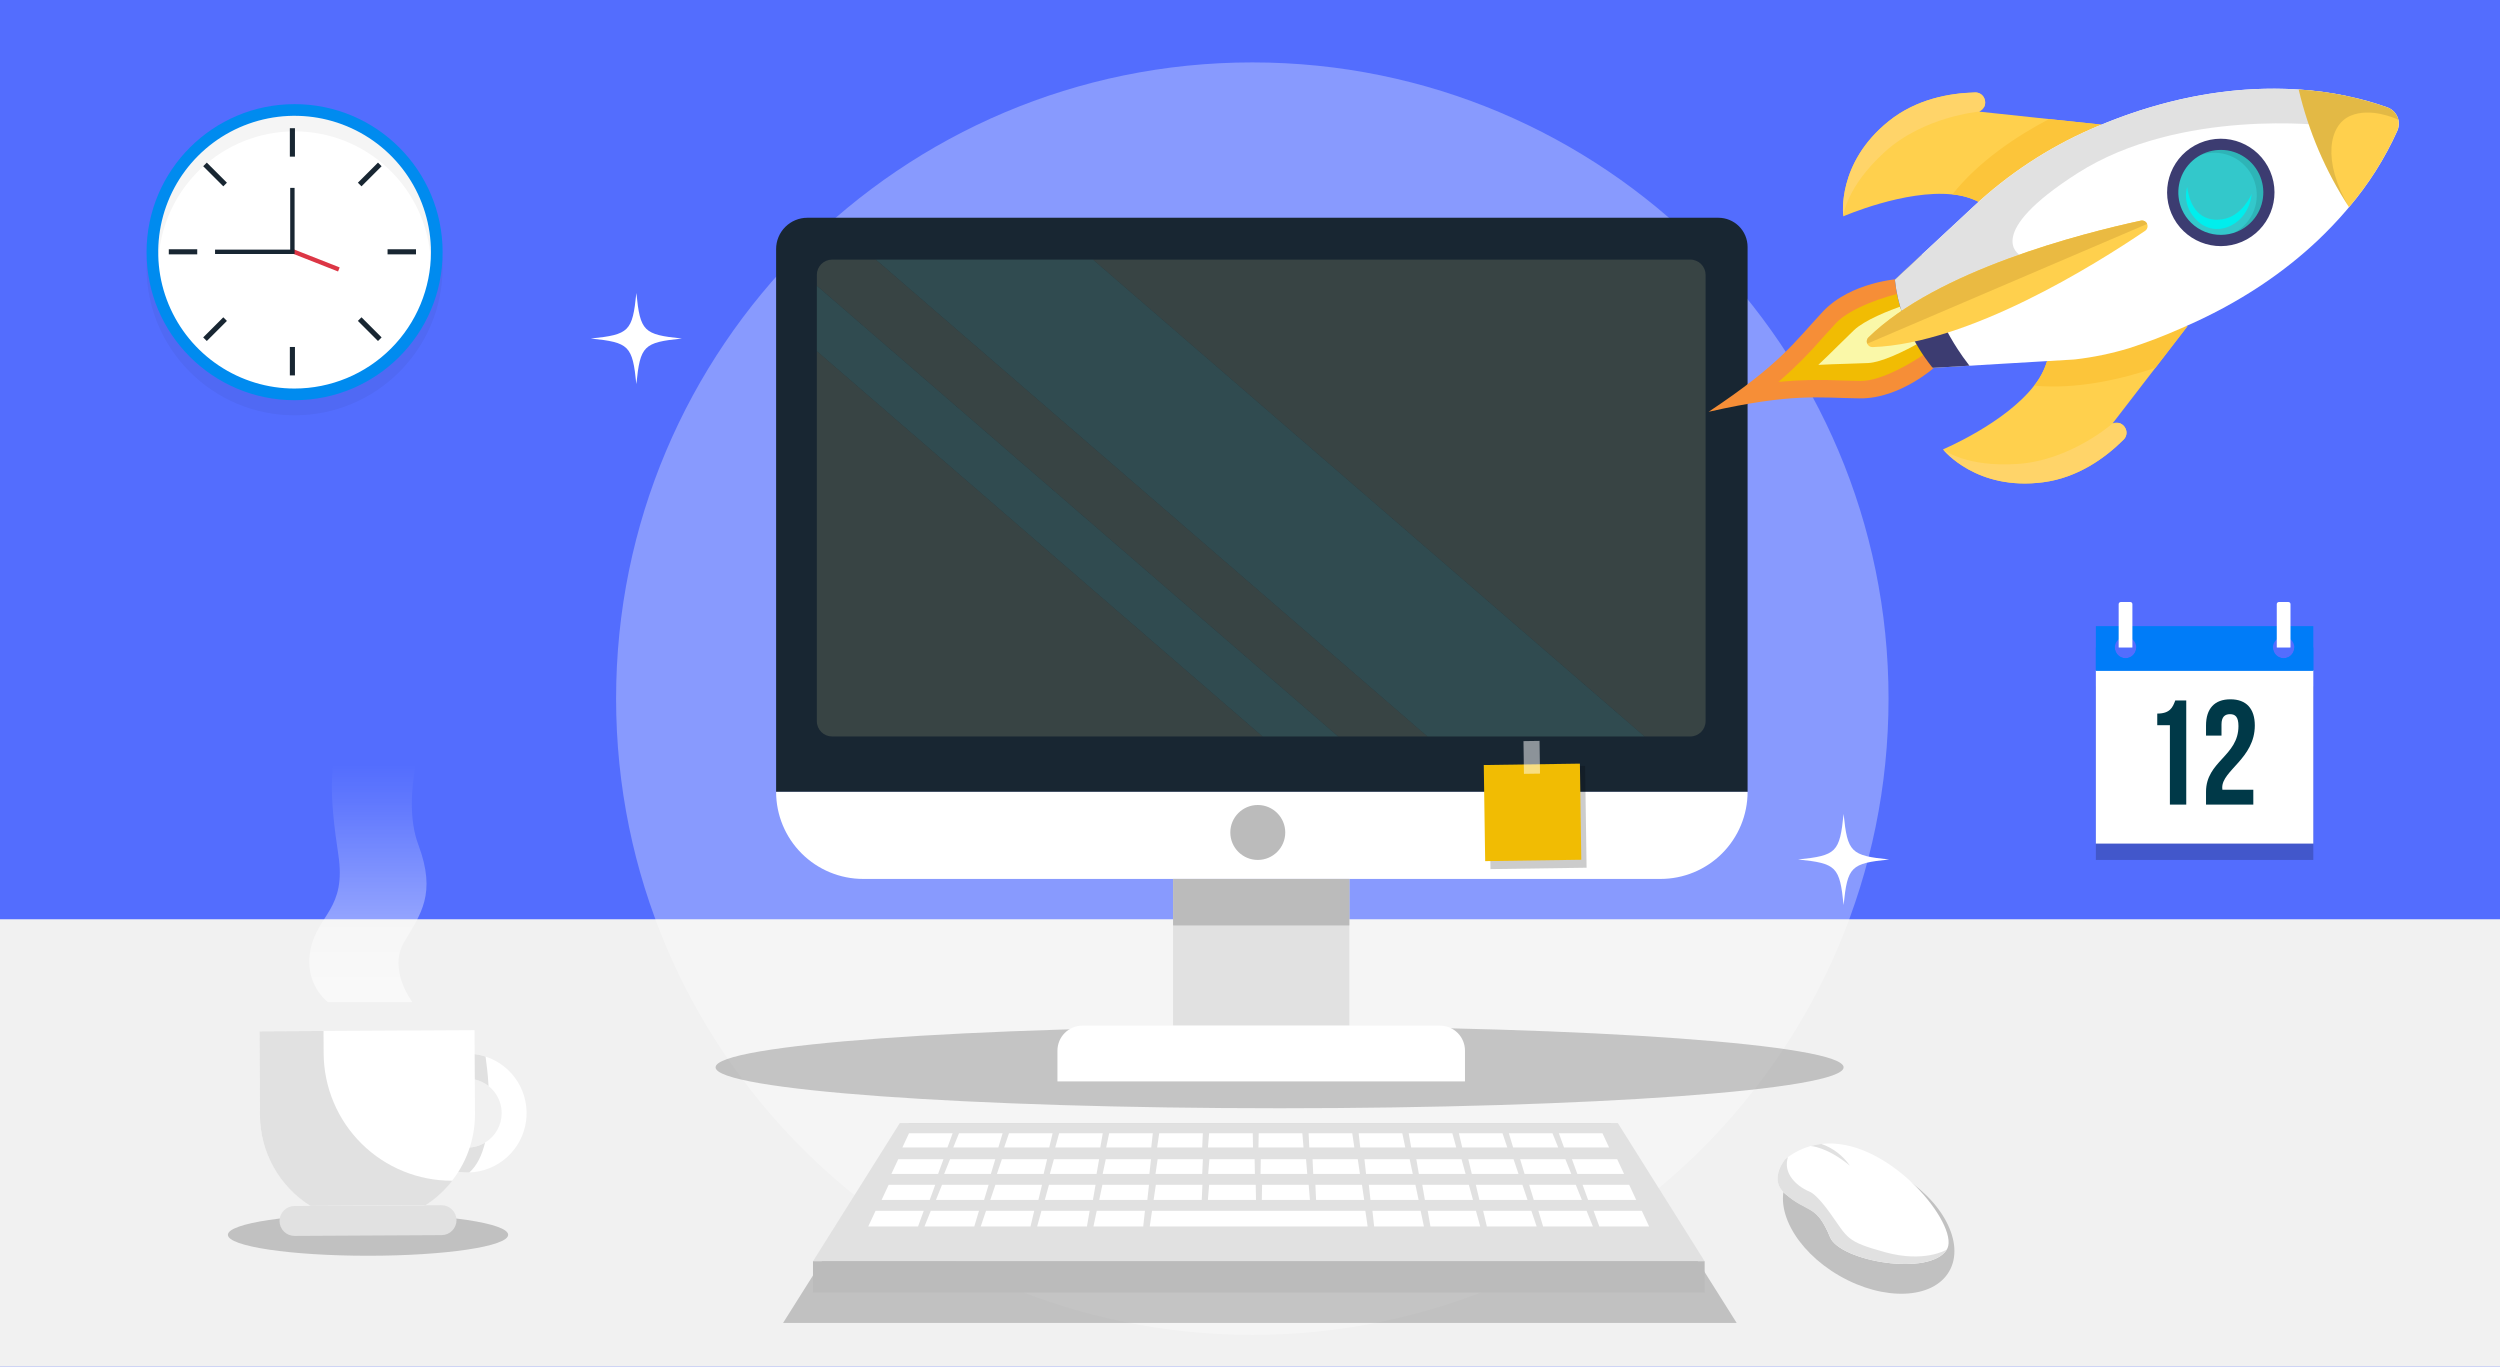 <svg width="1200" height="656" viewBox="0 0 1200 656" fill="none" xmlns="http://www.w3.org/2000/svg">
<path d="M1200 0H0V656H1200V0Z" fill="#536DFE"/>
<path d="M1200 441.26H0V656H1200V441.26Z" fill="#F1F1F1"/>
<path opacity="0.2" d="M176.649 602.766C213.797 602.766 243.912 598.262 243.912 592.705C243.912 587.149 213.797 582.644 176.649 582.644C139.501 582.644 109.386 587.149 109.386 592.705C109.386 598.262 139.501 602.766 176.649 602.766Z" fill="black"/>
<path d="M233.067 507.159C229.14 505.883 224.982 505.474 220.881 505.962C216.781 506.45 212.835 507.822 209.317 509.985C205.798 512.147 202.792 515.047 200.504 518.485C198.217 521.923 196.703 525.817 196.068 529.898C195.432 533.978 195.691 538.148 196.825 542.118C197.959 546.089 199.942 549.766 202.636 552.896C205.33 556.025 208.672 558.532 212.43 560.244C216.189 561.955 220.274 562.83 224.403 562.808C224.703 562.808 224.987 562.797 225.276 562.789C231.974 562.548 238.374 559.955 243.351 555.466C248.328 550.977 251.566 544.878 252.496 538.241C253.425 531.603 251.988 524.849 248.435 519.166C244.882 513.482 239.441 509.231 233.067 507.159V507.159ZM232.817 548.448C229.691 550.338 226.028 551.141 222.399 550.731C218.769 550.321 215.377 548.722 212.752 546.182C210.127 543.643 208.416 540.306 207.885 536.692C207.355 533.078 208.036 529.39 209.821 526.203C211.607 523.017 214.396 520.511 217.755 519.076C221.114 517.641 224.854 517.358 228.39 518.271C231.927 519.184 235.062 521.241 237.307 524.123C239.552 527.004 240.78 530.547 240.8 534.2C240.821 537.064 240.096 539.883 238.696 542.381C237.296 544.88 235.27 546.97 232.817 548.448V548.448Z" fill="white"/>
<path d="M224.339 550.839C227.329 550.826 230.26 550 232.817 548.449C231.391 554.336 229.025 559.474 225.276 562.79C224.987 562.799 224.699 562.807 224.403 562.809C220.274 562.83 216.19 561.954 212.433 560.243C208.675 558.531 205.334 556.024 202.641 552.895C199.947 549.766 197.965 546.089 196.831 542.119C195.698 538.148 195.44 533.979 196.075 529.9C196.71 525.82 198.223 521.927 200.51 518.489C202.797 515.051 205.803 512.151 209.321 509.989C212.838 507.827 216.783 506.454 220.883 505.966C224.983 505.477 229.14 505.885 233.067 507.16C233.513 510.249 234.16 515.35 234.509 521.304C232.435 519.665 229.998 518.546 227.402 518.043C224.807 517.539 222.129 517.664 219.591 518.408C217.054 519.152 214.733 520.493 212.82 522.318C210.908 524.144 209.461 526.401 208.6 528.901C207.739 531.401 207.49 534.07 207.873 536.686C208.256 539.302 209.26 541.789 210.801 543.937C212.342 546.085 214.376 547.833 216.731 549.034C219.086 550.234 221.695 550.854 224.339 550.839V550.839Z" fill="#E1E1E1"/>
<path d="M227.775 494.472L227.991 534.78C228.021 548.441 222.634 561.557 213.011 571.254C203.388 580.95 190.313 586.436 176.652 586.509C162.991 586.583 149.858 581.237 140.131 571.645C130.405 562.052 124.877 548.995 124.761 535.334L124.544 495.026L227.775 494.472Z" fill="white"/>
<path d="M211.991 592.862L141.384 593.241C139.482 593.246 137.655 592.497 136.303 591.159C134.951 589.822 134.183 588.003 134.167 586.101V586.101C134.163 584.199 134.911 582.373 136.249 581.021C137.587 579.669 139.405 578.901 141.307 578.885L211.914 578.506C213.816 578.501 215.643 579.25 216.995 580.588C218.347 581.925 219.115 583.744 219.131 585.646C219.135 587.548 218.387 589.374 217.049 590.726C215.711 592.078 213.893 592.846 211.991 592.862Z" fill="#E1E1E1"/>
<path d="M217.123 566.74C213.512 571.383 209.136 575.376 204.182 578.547L149.039 578.847C141.651 574.231 135.55 567.821 131.306 560.214C127.061 552.607 124.809 544.049 124.761 535.338L124.544 495.03L155.291 494.865L155.349 505.63C155.437 521.926 161.994 537.52 173.579 548.981C185.164 560.442 200.827 566.832 217.123 566.744V566.744V566.74Z" fill="#E1E1E1"/>
<path d="M157.46 481.03C157.46 481.03 145.609 472.46 149.066 455.671C152.523 438.882 166.349 436.413 162.398 410.242C158.447 384.071 156.472 360.369 167.83 346.542H204.864C204.864 346.542 191.902 381.725 200.79 405.427C209.678 429.129 201.843 438.881 193.971 452.214C186.099 465.547 197.95 481.029 197.95 481.029H157.46V481.03Z" fill="url(#paint0_linear)"/>
<path opacity="0.2" d="M1110.39 329.498H1006.01V412.767H1110.39V329.498Z" fill="black"/>
<path d="M1110.39 321.654H1006.01V404.923H1110.39V321.654Z" fill="white"/>
<path d="M1006.01 300.546V321.914H1110.39V300.546H1006.01ZM1020.26 315.962C1018.9 315.962 1017.59 315.42 1016.63 314.457C1015.66 313.494 1015.12 312.188 1015.12 310.825V310.819C1015.12 309.457 1015.66 308.15 1016.62 307.187C1017.59 306.224 1018.89 305.683 1020.25 305.683C1021.62 305.683 1022.92 306.224 1023.89 307.187C1024.85 308.15 1025.39 309.457 1025.39 310.819V310.825C1025.39 312.186 1024.85 313.492 1023.89 314.456C1022.93 315.419 1021.62 315.961 1020.26 315.962V315.962ZM1096.15 315.962C1094.78 315.962 1093.48 315.42 1092.51 314.457C1091.55 313.494 1091.01 312.187 1091.01 310.825V310.819C1091.01 309.457 1091.55 308.15 1092.51 307.187C1093.48 306.224 1094.78 305.683 1096.15 305.683C1097.51 305.683 1098.81 306.224 1099.78 307.187C1100.74 308.15 1101.28 309.457 1101.28 310.819V310.825C1101.28 311.5 1101.15 312.168 1100.89 312.791C1100.63 313.414 1100.26 313.981 1099.78 314.458C1099.3 314.935 1098.74 315.313 1098.11 315.571C1097.49 315.829 1096.82 315.962 1096.15 315.962V315.962Z" fill="#007CF8"/>
<path d="M1110.39 310.825V321.913H1006.01V310.825H1015.11C1015.11 312.187 1015.66 313.494 1016.62 314.457C1017.58 315.42 1018.89 315.961 1020.25 315.961C1021.61 315.961 1022.92 315.42 1023.88 314.457C1024.85 313.494 1025.39 312.187 1025.39 310.825H1091.01C1091.01 312.187 1091.55 313.494 1092.51 314.457C1093.47 315.42 1094.78 315.961 1096.14 315.961C1097.5 315.961 1098.81 315.42 1099.77 314.457C1100.74 313.494 1101.28 312.187 1101.28 310.825H1110.38H1110.39Z" fill="#007CF8"/>
<path d="M1017.96 288.974H1022.55C1022.81 288.974 1023.07 289.079 1023.26 289.267C1023.44 289.454 1023.55 289.709 1023.55 289.974V310.674C1023.55 310.714 1023.53 310.752 1023.5 310.781C1023.48 310.809 1023.44 310.825 1023.4 310.825H1017.11C1017.07 310.825 1017.04 310.809 1017.01 310.781C1016.98 310.752 1016.96 310.714 1016.96 310.674V289.974C1016.96 289.709 1017.07 289.454 1017.26 289.267C1017.44 289.079 1017.7 288.974 1017.96 288.974Z" fill="white"/>
<path d="M1093.85 288.974H1098.44C1098.7 288.974 1098.96 289.079 1099.15 289.267C1099.33 289.454 1099.44 289.709 1099.44 289.974V310.674C1099.44 310.714 1099.42 310.752 1099.39 310.781C1099.37 310.809 1099.33 310.825 1099.29 310.825H1093C1092.98 310.825 1092.96 310.821 1092.94 310.814C1092.92 310.806 1092.91 310.795 1092.89 310.781C1092.88 310.767 1092.87 310.75 1092.86 310.732C1092.85 310.713 1092.85 310.694 1092.85 310.674V289.974C1092.85 289.842 1092.88 289.712 1092.93 289.59C1092.98 289.469 1093.05 289.358 1093.14 289.265C1093.24 289.173 1093.35 289.099 1093.47 289.049C1093.59 288.999 1093.72 288.973 1093.85 288.974V288.974Z" fill="white"/>
<path d="M1035.48 342.519C1041.55 342.519 1042.9 339.592 1044.12 336.237H1049.4V386.209H1041.55V348.087H1035.48V342.519V342.519Z" fill="#003948"/>
<path d="M1070.39 342.8C1067.89 342.8 1066.32 344.156 1066.32 347.726V353.08H1058.89V348.23C1058.89 340.23 1062.89 335.665 1070.6 335.665C1078.31 335.665 1082.31 340.234 1082.31 348.23C1082.31 363.935 1066.67 369.789 1066.67 377.999C1066.66 378.357 1066.69 378.716 1066.74 379.07H1081.59V386.209H1058.89V380.07C1058.89 365.364 1074.46 362.937 1074.46 348.517C1074.46 344.018 1072.88 342.8 1070.39 342.8Z" fill="#003948"/>
<g opacity="0.2">
<path opacity="0.2" d="M141.401 199.344C180.644 199.344 212.456 167.532 212.456 128.289C212.456 89.046 180.644 57.234 141.401 57.234C102.158 57.234 70.346 89.046 70.346 128.289C70.346 167.532 102.158 199.344 141.401 199.344Z" fill="black"/>
</g>
<path d="M141.401 192.098C180.644 192.098 212.456 160.286 212.456 121.043C212.456 81.8 180.644 49.988 141.401 49.988C102.158 49.988 70.346 81.8 70.346 121.043C70.346 160.286 102.158 192.098 141.401 192.098Z" fill="#008BEF"/>
<path d="M141.4 186.5C128.454 186.5 115.799 182.661 105.035 175.469C94.271 168.277 85.882 158.054 80.927 146.094C75.973 134.133 74.677 120.972 77.203 108.275C79.728 95.578 85.962 83.915 95.116 74.761C104.27 65.607 115.933 59.373 128.63 56.848C141.327 54.322 154.488 55.618 166.449 60.572C178.409 65.527 188.632 73.916 195.824 84.68C203.016 95.444 206.855 108.099 206.855 121.045C206.835 138.399 199.933 155.036 187.662 167.307C175.391 179.578 158.754 186.48 141.4 186.5V186.5Z" fill="white"/>
<path d="M141.575 61.539H139.125V75.19H141.575V61.539Z" fill="#182632"/>
<path d="M141.575 166.547H139.125V180.198H141.575V166.547Z" fill="#182632"/>
<path d="M94.672 119.643H81.021V122.093H94.672V119.643Z" fill="#182632"/>
<path d="M199.68 119.643H186.029V122.093H199.68V119.643Z" fill="#182632"/>
<path d="M181.437 78.049L171.784 87.702L173.516 89.434L183.169 79.781L181.437 78.049Z" fill="#182632"/>
<path d="M107.185 152.301L97.532 161.954L99.264 163.686L108.917 154.034L107.185 152.301Z" fill="#182632"/>
<path d="M99.265 78.049L97.532 79.782L107.185 89.434L108.918 87.702L99.265 78.049Z" fill="#182632"/>
<path d="M173.516 152.299L171.783 154.032L181.435 163.685L183.168 161.953L173.516 152.299Z" fill="#182632"/>
<g opacity="0.2">
<path opacity="0.2" d="M206.855 121.043C206.855 122.296 206.82 123.542 206.75 124.781C205.799 108.093 198.5 92.4 186.349 80.922C174.197 69.444 158.115 63.049 141.4 63.049C124.685 63.049 108.603 69.444 96.451 80.922C84.3 92.4 77.001 108.093 76.05 124.781C75.98 123.542 75.945 122.296 75.945 121.043C75.945 103.683 82.841 87.034 95.116 74.759C107.392 62.484 124.04 55.588 141.4 55.588C158.76 55.588 175.408 62.484 187.684 74.759C199.959 87.034 206.855 103.683 206.855 121.043V121.043Z" fill="black"/>
</g>
<path d="M139.894 119.249L139.125 121.203L162.269 130.316L163.039 128.362L139.894 119.249Z" fill="#DC3645"/>
<path d="M141.401 121.918H103.224V119.818H139.3V90.185H141.401V121.918Z" fill="#182632"/>
<path opacity="0.8" d="M601.111 640.729C769.772 640.729 906.498 504.003 906.498 335.342C906.498 166.681 769.772 29.955 601.111 29.955C432.45 29.955 295.724 166.681 295.724 335.342C295.724 504.003 432.45 640.729 601.111 640.729Z" fill="url(#paint1_linear)"/>
<path opacity="0.2" d="M614.205 531.964C763.721 531.964 884.928 523.168 884.928 512.318C884.928 501.468 763.721 492.672 614.205 492.672C464.689 492.672 343.482 501.468 343.482 512.318C343.482 523.168 464.689 531.964 614.205 531.964Z" fill="black"/>
<path d="M387.556 104.522H824.818C828.537 104.522 832.104 105.999 834.734 108.629C837.364 111.259 838.841 114.826 838.841 118.545V380.087H372.533V119.545C372.533 115.561 374.116 111.739 376.933 108.922C379.75 106.105 383.572 104.522 387.556 104.522V104.522Z" fill="#182632"/>
<path d="M797.04 421.888H414.334C403.248 421.888 392.616 417.484 384.777 409.645C376.938 401.806 372.534 391.174 372.534 380.088H838.842C838.842 385.577 837.761 391.013 835.66 396.085C833.559 401.156 830.48 405.764 826.598 409.646C822.717 413.527 818.108 416.606 813.037 418.707C807.965 420.807 802.529 421.888 797.04 421.888V421.888Z" fill="white"/>
<path d="M647.691 421.888H563.074V492.301H647.691V421.888Z" fill="#E1E1E1"/>
<path d="M647.691 421.888H563.074V444.209H647.691V421.888Z" fill="#BBBBBB"/>
<path d="M519.573 492.3H691.193C694.376 492.3 697.428 493.564 699.678 495.815C701.929 498.065 703.193 501.117 703.193 504.3V519.085H507.573V504.3C507.573 501.117 508.837 498.065 511.088 495.815C513.338 493.564 516.39 492.3 519.573 492.3V492.3Z" fill="white"/>
<path d="M399.388 124.611C397.453 124.618 395.6 125.39 394.232 126.758C392.864 128.127 392.094 129.981 392.088 131.916V137.164L642.308 353.5H685.15L420.4 124.611H399.388Z" fill="#384444"/>
<path d="M392.083 217.1V346.2C392.089 348.135 392.86 349.989 394.227 351.357C395.595 352.726 397.448 353.498 399.383 353.505H606.017L392.083 168.541V217.1Z" fill="#384444"/>
<path d="M811.378 124.611H524.627L789.372 353.5H811.378C813.314 353.494 815.168 352.723 816.537 351.354C817.906 349.985 818.677 348.131 818.683 346.195V131.916C818.677 129.98 817.906 128.126 816.537 126.757C815.168 125.388 813.314 124.617 811.378 124.611V124.611Z" fill="#384444"/>
<path opacity="0.57" d="M505.447 124.611H420.404L685.15 353.504H710.226H789.372L524.627 124.611H505.447Z" fill="#436867"/>
<path opacity="0.57" d="M392.083 168.541L606.017 353.504H642.308L392.083 137.164V168.541Z" fill="#436867"/>
<path d="M603.735 412.772C611.018 412.772 616.922 406.868 616.922 399.585C616.922 392.302 611.018 386.398 603.735 386.398C596.452 386.398 590.548 392.302 590.548 399.585C590.548 406.868 596.452 412.772 603.735 412.772Z" fill="#BBBBBB"/>
<path opacity="0.2" d="M760.854 367.612L714.715 368.28L715.422 417.172L761.561 416.504L760.854 367.612Z" fill="black"/>
<path d="M758.354 366.544L712.214 367.211L712.882 413.345L759.021 412.678L758.354 366.544Z" fill="#F1BC03"/>
<path opacity="0.5" d="M738.979 355.626L731.266 355.738L731.493 371.447L739.206 371.336L738.979 355.626Z" fill="white"/>
<path opacity="0.2" d="M833.596 635H375.881L436.32 539.059H773.157L833.596 635Z" fill="black"/>
<path d="M818.23 605.404H390.232L431.912 539.059H776.55L818.23 605.404Z" fill="#E1E1E1"/>
<path d="M818.23 605.404H390.232V620.429H818.23V605.404Z" fill="#BBBBBB"/>
<path d="M454.779 550.771H433.15L436.32 543.971H457.261L454.779 550.771Z" fill="white"/>
<path d="M457.579 550.771L460.314 543.971H481.256L479.208 550.771H457.579Z" fill="white"/>
<path d="M482.008 550.771L484.308 543.971H505.25L503.637 550.771H482.008Z" fill="white"/>
<path d="M506.516 550.771L508.382 543.971H529.324L528.145 550.771H506.516Z" fill="white"/>
<path d="M530.972 550.771L532.403 543.971H553.344L552.601 550.771H530.972Z" fill="white"/>
<path d="M555.428 550.771L556.423 543.971H577.365L577.056 550.771H555.428Z" fill="white"/>
<path d="M579.82 550.771L580.381 543.971H601.322L601.449 550.771H579.82Z" fill="white"/>
<path d="M604.058 550.771L604.184 543.971H625.126L625.687 550.771H604.058Z" fill="white"/>
<path d="M628.451 550.771L628.142 543.971H649.083L650.079 550.771H628.451Z" fill="white"/>
<path d="M652.906 550.771L652.163 543.971H673.104L674.535 550.771H652.906Z" fill="white"/>
<path d="M677.362 550.771L676.183 543.971H697.125L698.99 550.771H677.362Z" fill="white"/>
<path d="M701.87 550.771L700.257 543.971H721.199L723.499 550.771H701.87Z" fill="white"/>
<path d="M726.299 550.771L724.251 543.971H745.193L747.928 550.771H726.299Z" fill="white"/>
<path d="M750.728 550.771H772.357L769.187 543.971H748.246L750.728 550.771Z" fill="white"/>
<path d="M450.289 563.482H427.865L431.151 556.431H452.863L450.289 563.482Z" fill="white"/>
<path d="M453.192 563.482L456.028 556.431H477.739L475.616 563.482H453.192Z" fill="white"/>
<path d="M478.52 563.482L480.904 556.431H502.616L500.943 563.482H478.52Z" fill="white"/>
<path d="M503.929 563.482L505.863 556.431H527.574L526.353 563.482H503.929Z" fill="white"/>
<path d="M529.284 563.482L530.767 556.431H552.478L551.707 563.482H529.284Z" fill="white"/>
<path d="M554.638 563.482L555.671 556.431H577.382L577.062 563.482H554.638Z" fill="white"/>
<path d="M579.927 563.482L580.509 556.431H602.22L602.351 563.482H579.927Z" fill="white"/>
<path d="M605.057 563.482L605.187 556.431H626.899L627.48 563.482H605.057Z" fill="white"/>
<path d="M630.346 563.482L630.025 556.431H651.737L652.77 563.482H630.346Z" fill="white"/>
<path d="M655.7 563.482L654.93 556.431H676.641L678.124 563.482H655.7Z" fill="white"/>
<path d="M681.055 563.482L679.833 556.431H701.545L703.479 563.482H681.055Z" fill="white"/>
<path d="M706.464 563.482L704.792 556.431H726.503L728.888 563.482H706.464Z" fill="white"/>
<path d="M731.791 563.482L729.668 556.431H751.38L754.215 563.482H731.791Z" fill="white"/>
<path d="M757.119 563.482H779.542L776.256 556.431H754.544L757.119 563.482Z" fill="white"/>
<path d="M446.263 575.968H423.167L426.551 568.706H448.914L446.263 575.968Z" fill="white"/>
<path d="M449.253 575.968L452.173 568.706H474.536L472.349 575.968H449.253Z" fill="white"/>
<path d="M475.339 575.968L477.796 568.706H500.158L498.435 575.968H475.339Z" fill="white"/>
<path d="M501.51 575.968L503.502 568.706H525.864L524.606 575.968H501.51Z" fill="white"/>
<path d="M527.625 575.968L529.152 568.706H551.515L550.721 575.968H527.625Z" fill="white"/>
<path d="M553.739 575.968L554.802 568.706H577.165L576.835 575.968H553.739Z" fill="white"/>
<path d="M579.786 575.968L580.385 568.706H602.748L602.882 575.968H579.786Z" fill="white"/>
<path d="M605.669 575.968L605.804 568.706H628.166L628.765 575.968H605.669Z" fill="white"/>
<path d="M631.716 575.968L631.387 568.706H653.749L654.812 575.968H631.716Z" fill="white"/>
<path d="M657.831 575.968L657.037 568.706H679.399L680.927 575.968H657.831Z" fill="white"/>
<path d="M683.945 575.968L682.687 568.706H705.049L707.041 575.968H683.945Z" fill="white"/>
<path d="M710.116 575.968L708.394 568.706H730.756L733.212 575.968H710.116Z" fill="white"/>
<path d="M736.203 575.968L734.015 568.706H756.378L759.299 575.968H736.203Z" fill="white"/>
<path d="M762.289 575.968H785.385L782 568.706H759.638L762.289 575.968Z" fill="white"/>
<path d="M440.659 588.706H416.76L420.262 581.192H443.402L440.659 588.706Z" fill="white"/>
<path d="M443.753 588.706L446.775 581.192H469.916L467.652 588.706H443.753Z" fill="white"/>
<path d="M470.747 588.706L473.289 581.192H496.429L494.646 588.706H470.747Z" fill="white"/>
<path d="M497.829 588.706L499.89 581.192H523.03L521.728 588.706H497.829Z" fill="white"/>
<path d="M524.851 588.706L526.432 581.192H549.572L548.751 588.706H524.851Z" fill="white"/>
<path d="M655.363 581.192H632.223H628.89H605.75H602.588H579.448H552.975L551.874 588.706H578.828H602.727H605.611H629.51H632.564H656.463L655.363 581.192Z" fill="white"/>
<path d="M659.587 588.706L658.765 581.192H681.906L683.486 588.706H659.587Z" fill="white"/>
<path d="M686.61 588.706L685.308 581.192H708.448L710.509 588.706H686.61Z" fill="white"/>
<path d="M713.691 588.706L711.909 581.192H735.049L737.591 588.706H713.691Z" fill="white"/>
<path d="M740.685 588.706L738.422 581.192H761.562L764.585 588.706H740.685Z" fill="white"/>
<path d="M767.679 588.706H791.578L788.076 581.192H764.936L767.679 588.706Z" fill="white"/>
<path opacity="0.2" d="M935.618 610.237C943.404 596.751 932.41 575.827 911.061 563.502C889.713 551.177 866.095 552.117 858.309 565.603C850.523 579.089 861.517 600.013 882.865 612.339C904.214 624.664 927.831 623.723 935.618 610.237Z" fill="black"/>
<path d="M935.164 598.008H935.151C935.029 598.64 934.797 599.245 934.465 599.797C934.465 599.8 934.464 599.804 934.461 599.806C934.459 599.809 934.455 599.81 934.452 599.81C926.368 612.897 883.235 605.419 878.433 593.852C878.016 592.843 877.599 591.915 877.209 591.052C871.224 578.194 867.418 581.772 856.909 573.052C856.469 572.697 856.06 572.305 855.685 571.882C855.645 571.829 855.591 571.788 855.55 571.734C849.632 564.996 856.909 556.401 856.909 556.401C857.353 556.052 857.797 555.715 858.24 555.392V555.379C861.517 552.978 865.198 551.182 869.108 550.079C870.789 549.601 872.508 549.267 874.246 549.079C905.009 545.6 937.988 584.707 935.164 598.008Z" fill="white"/>
<path d="M934.451 599.811C926.367 612.898 883.234 605.42 878.432 593.853C878.015 592.844 877.598 591.916 877.208 591.053C871.182 578.253 867.094 582.136 856.908 573.053C856.465 572.663 856.061 572.273 855.684 571.883C855.644 571.83 855.59 571.789 855.549 571.735C849.631 564.997 856.908 556.402 856.908 556.402C857.352 556.053 857.796 555.716 858.239 555.393C857.379 557.881 856.558 563.503 863.377 568.964C865.006 570.219 866.792 571.254 868.69 572.044C870.183 572.689 873.182 574.962 878.535 582.427C887.102 594.357 885.935 595.877 904.935 601.082C923.516 606.186 933.993 600.08 934.451 599.811Z" fill="#E1E1E1"/>
<path d="M887.955 559.556C876.955 550.428 869.112 550.088 869.112 550.088C870.793 549.61 872.512 549.276 874.25 549.088C879.818 551.027 884.62 554.695 887.955 559.556V559.556Z" fill="#E1E1E1"/>
<path d="M327.315 162.494C308.865 164.379 307.338 165.906 305.453 184.356C303.568 165.906 302.041 164.378 283.591 162.494C302.041 160.61 303.568 159.082 305.453 140.632C307.337 159.082 308.865 160.61 327.315 162.494Z" fill="white"/>
<path d="M906.79 412.548C888.34 414.433 886.813 415.96 884.928 434.41C883.043 415.96 881.516 414.432 863.066 412.548C881.516 410.664 883.044 409.136 884.928 390.686C886.813 409.136 888.34 410.663 906.79 412.548Z" fill="white"/>
<path d="M892.654 191.218C872.903 190.976 860.402 188.563 820.388 197.606C820.301 197.624 820.215 197.643 820.125 197.669C820.204 197.617 820.277 197.569 820.35 197.517C854.525 174.825 861.414 164.117 874.88 149.667C888.407 135.153 911.866 133.846 911.866 133.846L922.3 153.907L922.338 153.997L929.638 175.397C929.638 175.397 912.493 191.46 892.654 191.218Z" fill="#F68E37"/>
<path d="M853.7 183.3C861.303 176.729 868.415 169.61 874.978 162C876.946 159.8 878.978 157.529 881.141 155.212C888.241 147.592 905.741 142.001 912.45 140.738L918.475 154.823L924.669 169.304C919.131 173.286 903.422 182.995 892.969 182.868C889.802 182.829 886.753 182.731 883.805 182.637C873.767 182.122 863.705 182.343 853.7 183.3V183.3Z" fill="#F1BC03"/>
<path d="M872.786 175.142C876.259 171.889 879.401 168.783 882.499 165.722L882.536 165.685C884.912 163.338 887.368 160.911 889.936 158.461C894.767 153.852 906.243 149.053 914.823 146.282L922.359 163.9C913.891 168.827 902.936 173.971 896.694 174.261C893.144 174.426 889.685 174.526 886.341 174.623H886.3C881.948 174.75 877.535 174.877 872.786 175.142Z" fill="#FAF8A8"/>
<path d="M949.729 96.881C945.792 94.909 941.516 93.705 937.129 93.331C914.429 90.937 884.789 103.845 884.789 103.845C884.788 103.841 884.788 103.838 884.789 103.834C884.707 103.234 881.535 78.262 906.638 58.127C919.812 47.566 935.715 44.7 947.983 44.39C948.935 44.34 949.879 44.587 950.685 45.097C951.491 45.607 952.119 46.354 952.483 47.235C953.003 48.44 953.028 49.801 952.553 51.025C952.316 51.601 951.967 52.125 951.525 52.564C951.083 53.003 950.557 53.349 949.979 53.581L983.521 57.151L1008.64 59.823H1008.65C987.348 80.681 949.729 96.881 949.729 96.881Z" fill="#FFD04D"/>
<path d="M884.791 103.835C884.709 103.235 881.537 78.263 906.64 58.128C919.812 47.566 935.715 44.7 947.983 44.39C948.935 44.34 949.879 44.587 950.685 45.097C951.491 45.607 952.119 46.354 952.483 47.235C953.003 48.44 953.028 49.801 952.553 51.025C951.753 51.853 950.895 52.705 949.979 53.581C949.979 53.581 923.386 55.861 904.607 72.989C886.119 89.848 884.828 103.416 884.791 103.835Z" fill="#FFD469"/>
<path d="M949.729 96.881C945.792 94.909 941.516 93.705 937.129 93.331C949.788 77.331 968.043 65.301 983.515 57.15L1008.63 59.822H1008.64C987.348 80.681 949.729 96.881 949.729 96.881Z" fill="#FCC53A"/>
<path d="M982.522 173.546C981.229 177.754 979.147 181.678 976.388 185.108C962.44 203.179 932.636 215.7 932.636 215.7L932.643 215.708C933.022 216.184 948.889 235.722 980.788 231.475C997.524 229.244 1010.58 219.723 1019.28 211.064C1019.97 210.41 1020.44 209.557 1020.63 208.622C1020.82 207.688 1020.71 206.719 1020.33 205.848C1019.81 204.64 1018.85 203.681 1017.63 203.18C1017.05 202.954 1016.43 202.846 1015.81 202.863C1015.19 202.88 1014.57 203.022 1014.01 203.28L1034.59 176.558L1050 156.543L1050.01 156.536C1020.22 157.528 982.522 173.546 982.522 173.546Z" fill="#FFD04D"/>
<path d="M932.643 215.7C933.022 216.176 948.889 235.714 980.788 231.467C997.524 229.236 1010.58 219.715 1019.28 211.056C1019.97 210.402 1020.44 209.549 1020.63 208.614C1020.82 207.68 1020.71 206.711 1020.33 205.84C1019.81 204.632 1018.85 203.673 1017.63 203.172C1016.48 203.18 1015.27 203.213 1014.01 203.272C1014.01 203.272 993.991 220.928 968.634 222.68C943.676 224.4 932.971 215.967 932.643 215.7Z" fill="#FFD469"/>
<path d="M982.522 173.546C981.229 177.754 979.147 181.678 976.388 185.108C996.701 187.002 1018.01 182.108 1034.59 176.552L1050 156.543L1050.01 156.536C1020.22 157.528 982.522 173.546 982.522 173.546Z" fill="#FCC53A"/>
<path d="M1046.94 157.586C1038.75 161.227 1030.39 164.426 1021.86 167.169C1013.5 169.694 1004.92 171.474 996.246 172.49C995.928 172.532 995.61 172.564 995.293 172.581L979.214 173.531L961.45 174.579L927.65 176.579L909.543 134.247L912.359 131.629L934.331 111.185L947.357 99.062C963.947 83.555 983.053 70.981 1003.86 61.878C1004.45 61.62 1005.06 61.358 1005.66 61.1C1034.47 48.777 1060.28 43.85 1081.97 42.793C1083.52 42.718 1085.04 42.661 1086.54 42.624C1090.15 42.536 1093.63 42.548 1096.99 42.659C1098.44 42.704 1099.86 42.765 1101.25 42.842C1101.96 42.88 1102.67 42.922 1103.37 42.969C1111.32 43.486 1119.22 44.565 1127.01 46.199C1133.35 47.514 1139.59 49.27 1145.68 51.453C1146.81 51.817 1147.86 52.42 1148.73 53.221C1149.61 54.022 1150.31 55.002 1150.78 56.096C1151.25 57.189 1151.47 58.37 1151.45 59.559C1151.42 60.749 1151.13 61.918 1150.62 62.988C1144.65 76.156 1136.88 88.427 1127.53 99.447C1127.03 100.038 1126.53 100.631 1126.02 101.226C1125.11 102.285 1124.18 103.349 1123.22 104.42C1120.98 106.911 1118.58 109.43 1116.03 111.975C1115 113.006 1113.94 114.039 1112.85 115.075C1097.11 130.017 1075.73 145.27 1046.94 157.586Z" fill="white"/>
<path d="M945.324 175.53L927.652 176.576C926.374 174.967 925.158 173.338 924.003 171.691C923.026 170.296 922.094 168.886 921.208 167.459C918.089 162.493 915.512 157.207 913.52 151.692C911.495 146.058 910.161 140.199 909.545 134.244L922.506 122.186C923.618 129.635 925.451 136.958 927.979 144.052C930.947 152.339 934.879 160.248 939.693 167.617C940.5 168.857 941.333 170.086 942.193 171.303C943.198 172.727 944.241 174.136 945.324 175.53Z" fill="#3C3C71"/>
<path d="M913.52 151.692C911.495 146.058 910.161 140.199 909.545 134.244L922.506 122.186L934.332 111.186L947.358 99.063C963.948 83.556 983.054 70.983 1003.86 61.879C1004.45 61.621 1005.06 61.359 1005.66 61.101C1044.64 44.425 1078.14 41.291 1103.37 42.971C1111.32 43.488 1119.22 44.567 1127.02 46.201C1125.71 52.236 1127.83 53.855 1117 60.331C1117 60.331 1046.68 51.537 997.196 83.149C951.865 112.108 969.303 122.227 969.303 122.227L927.974 144.057L913.52 151.692Z" fill="#E1E1E1"/>
<path d="M898.853 166.609C898.306 166.628 897.766 166.481 897.303 166.188C896.841 165.894 896.478 165.468 896.263 164.964C896.048 164.461 895.99 163.904 896.096 163.367C896.203 162.83 896.47 162.338 896.862 161.955C929.82 129.769 999.047 112.079 1027.54 105.916C1028.16 105.781 1028.8 105.864 1029.36 106.153C1029.92 106.441 1030.37 106.916 1030.61 107.495C1030.86 108.075 1030.9 108.722 1030.72 109.327C1030.54 109.931 1030.16 110.454 1029.64 110.806C1005.5 127.158 944.892 165 898.853 166.609Z" fill="#FFD04D"/>
<path d="M1030.61 107.5L896.263 164.968C896.043 164.465 895.983 163.907 896.09 163.369C896.198 162.831 896.467 162.339 896.863 161.959C929.821 129.773 999.048 112.083 1027.55 105.92C1028.16 105.772 1028.81 105.85 1029.37 106.14C1029.94 106.43 1030.38 106.913 1030.61 107.5V107.5Z" fill="#EABA42"/>
<path d="M1076.12 116.059C1089.2 110.461 1095.27 95.315 1089.68 82.229C1084.08 69.143 1068.93 63.073 1055.85 68.67C1042.76 74.268 1036.69 89.414 1042.29 102.5C1047.89 115.586 1063.03 121.657 1076.12 116.059Z" fill="#3C3C71"/>
<path d="M1074 111.106C1073.92 111.141 1073.83 111.177 1073.75 111.206C1068.84 113.226 1063.33 113.251 1058.4 111.275C1053.47 109.299 1049.51 105.479 1047.35 100.626C1047.31 100.546 1047.28 100.461 1047.24 100.38C1045.65 96.672 1045.2 92.576 1045.94 88.611C1046.68 84.645 1048.58 80.989 1051.4 78.103C1054.22 75.218 1057.83 73.234 1061.78 72.401C1065.73 71.568 1069.83 71.925 1073.58 73.426C1077.32 74.927 1080.53 77.504 1082.81 80.833C1085.09 84.161 1086.33 88.091 1086.38 92.124C1086.42 96.158 1085.27 100.114 1083.07 103.493C1080.87 106.872 1077.71 109.521 1074 111.106V111.106Z" fill="#33C8CB"/>
<path opacity="0.1" d="M1078.79 108.23C1082.61 105.137 1085.19 100.765 1086.05 95.92C1086.9 91.074 1085.97 86.083 1083.44 81.867C1080.9 77.651 1076.93 74.495 1072.24 72.981C1067.56 71.467 1062.49 71.698 1057.97 73.63C1057.45 73.851 1056.95 74.091 1056.47 74.348C1061 72.851 1065.91 72.99 1070.35 74.741C1074.78 76.492 1078.47 79.744 1080.76 83.93C1083.04 88.117 1083.79 92.973 1082.87 97.654C1081.95 102.335 1079.41 106.544 1075.7 109.548C1074.68 110.371 1073.59 111.092 1072.43 111.7C1072.87 111.556 1073.31 111.387 1073.75 111.208C1073.83 111.177 1073.92 111.14 1074 111.108C1075.72 110.373 1077.33 109.405 1078.79 108.23V108.23Z" fill="black"/>
<path d="M1080.83 93.013C1080.83 93.013 1076.46 103.801 1066.77 105.243C1056.16 106.821 1051.1 99.41 1049.86 89.758C1049.86 89.758 1046.6 98.658 1055.22 106.432C1064.23 114.547 1079.26 107.832 1080.83 93.013Z" fill="#00EEED"/>
<path d="M1127.53 99.444C1116.27 82.16 1108.09 63.05 1103.37 42.966C1117.8 43.811 1132.05 46.667 1145.69 51.45C1147.05 51.899 1148.28 52.691 1149.25 53.749C1150.22 54.808 1150.91 56.098 1151.24 57.496C1151.62 59.344 1151.41 61.268 1150.62 62.985C1144.66 76.153 1136.89 88.424 1127.53 99.444V99.444Z" fill="#FFD04D"/>
<path opacity="0.11" d="M1127.53 99.444C1116.27 82.16 1108.09 63.05 1103.37 42.966C1117.8 43.811 1132.05 46.667 1145.69 51.45C1147.05 51.899 1148.28 52.691 1149.25 53.749C1150.22 54.808 1150.91 56.098 1151.24 57.496C1149.61 56.728 1137.82 51.467 1128.21 55.577C1117.87 60 1114.54 77.2 1127.53 99.444Z" fill="black"/>
<defs>
<linearGradient id="paint0_linear" x1="176.648" y1="546.724" x2="176.648" y2="367.08" gradientUnits="userSpaceOnUse">
<stop stop-color="white"/>
<stop offset="0.216" stop-color="white" stop-opacity="0.763"/>
<stop offset="0.604" stop-color="white" stop-opacity="0.356"/>
<stop offset="0.874" stop-color="white" stop-opacity="0.1"/>
<stop offset="1" stop-color="white" stop-opacity="0"/>
</linearGradient>
<linearGradient id="paint1_linear" x1="367439" y1="-607231" x2="367439" y2="445604" gradientUnits="userSpaceOnUse">
<stop stop-color="white"/>
<stop offset="0.216" stop-color="white" stop-opacity="0.763"/>
<stop offset="0.604" stop-color="white" stop-opacity="0.356"/>
<stop offset="0.874" stop-color="white" stop-opacity="0.1"/>
<stop offset="1" stop-color="white" stop-opacity="0"/>
</linearGradient>
</defs>
</svg>
